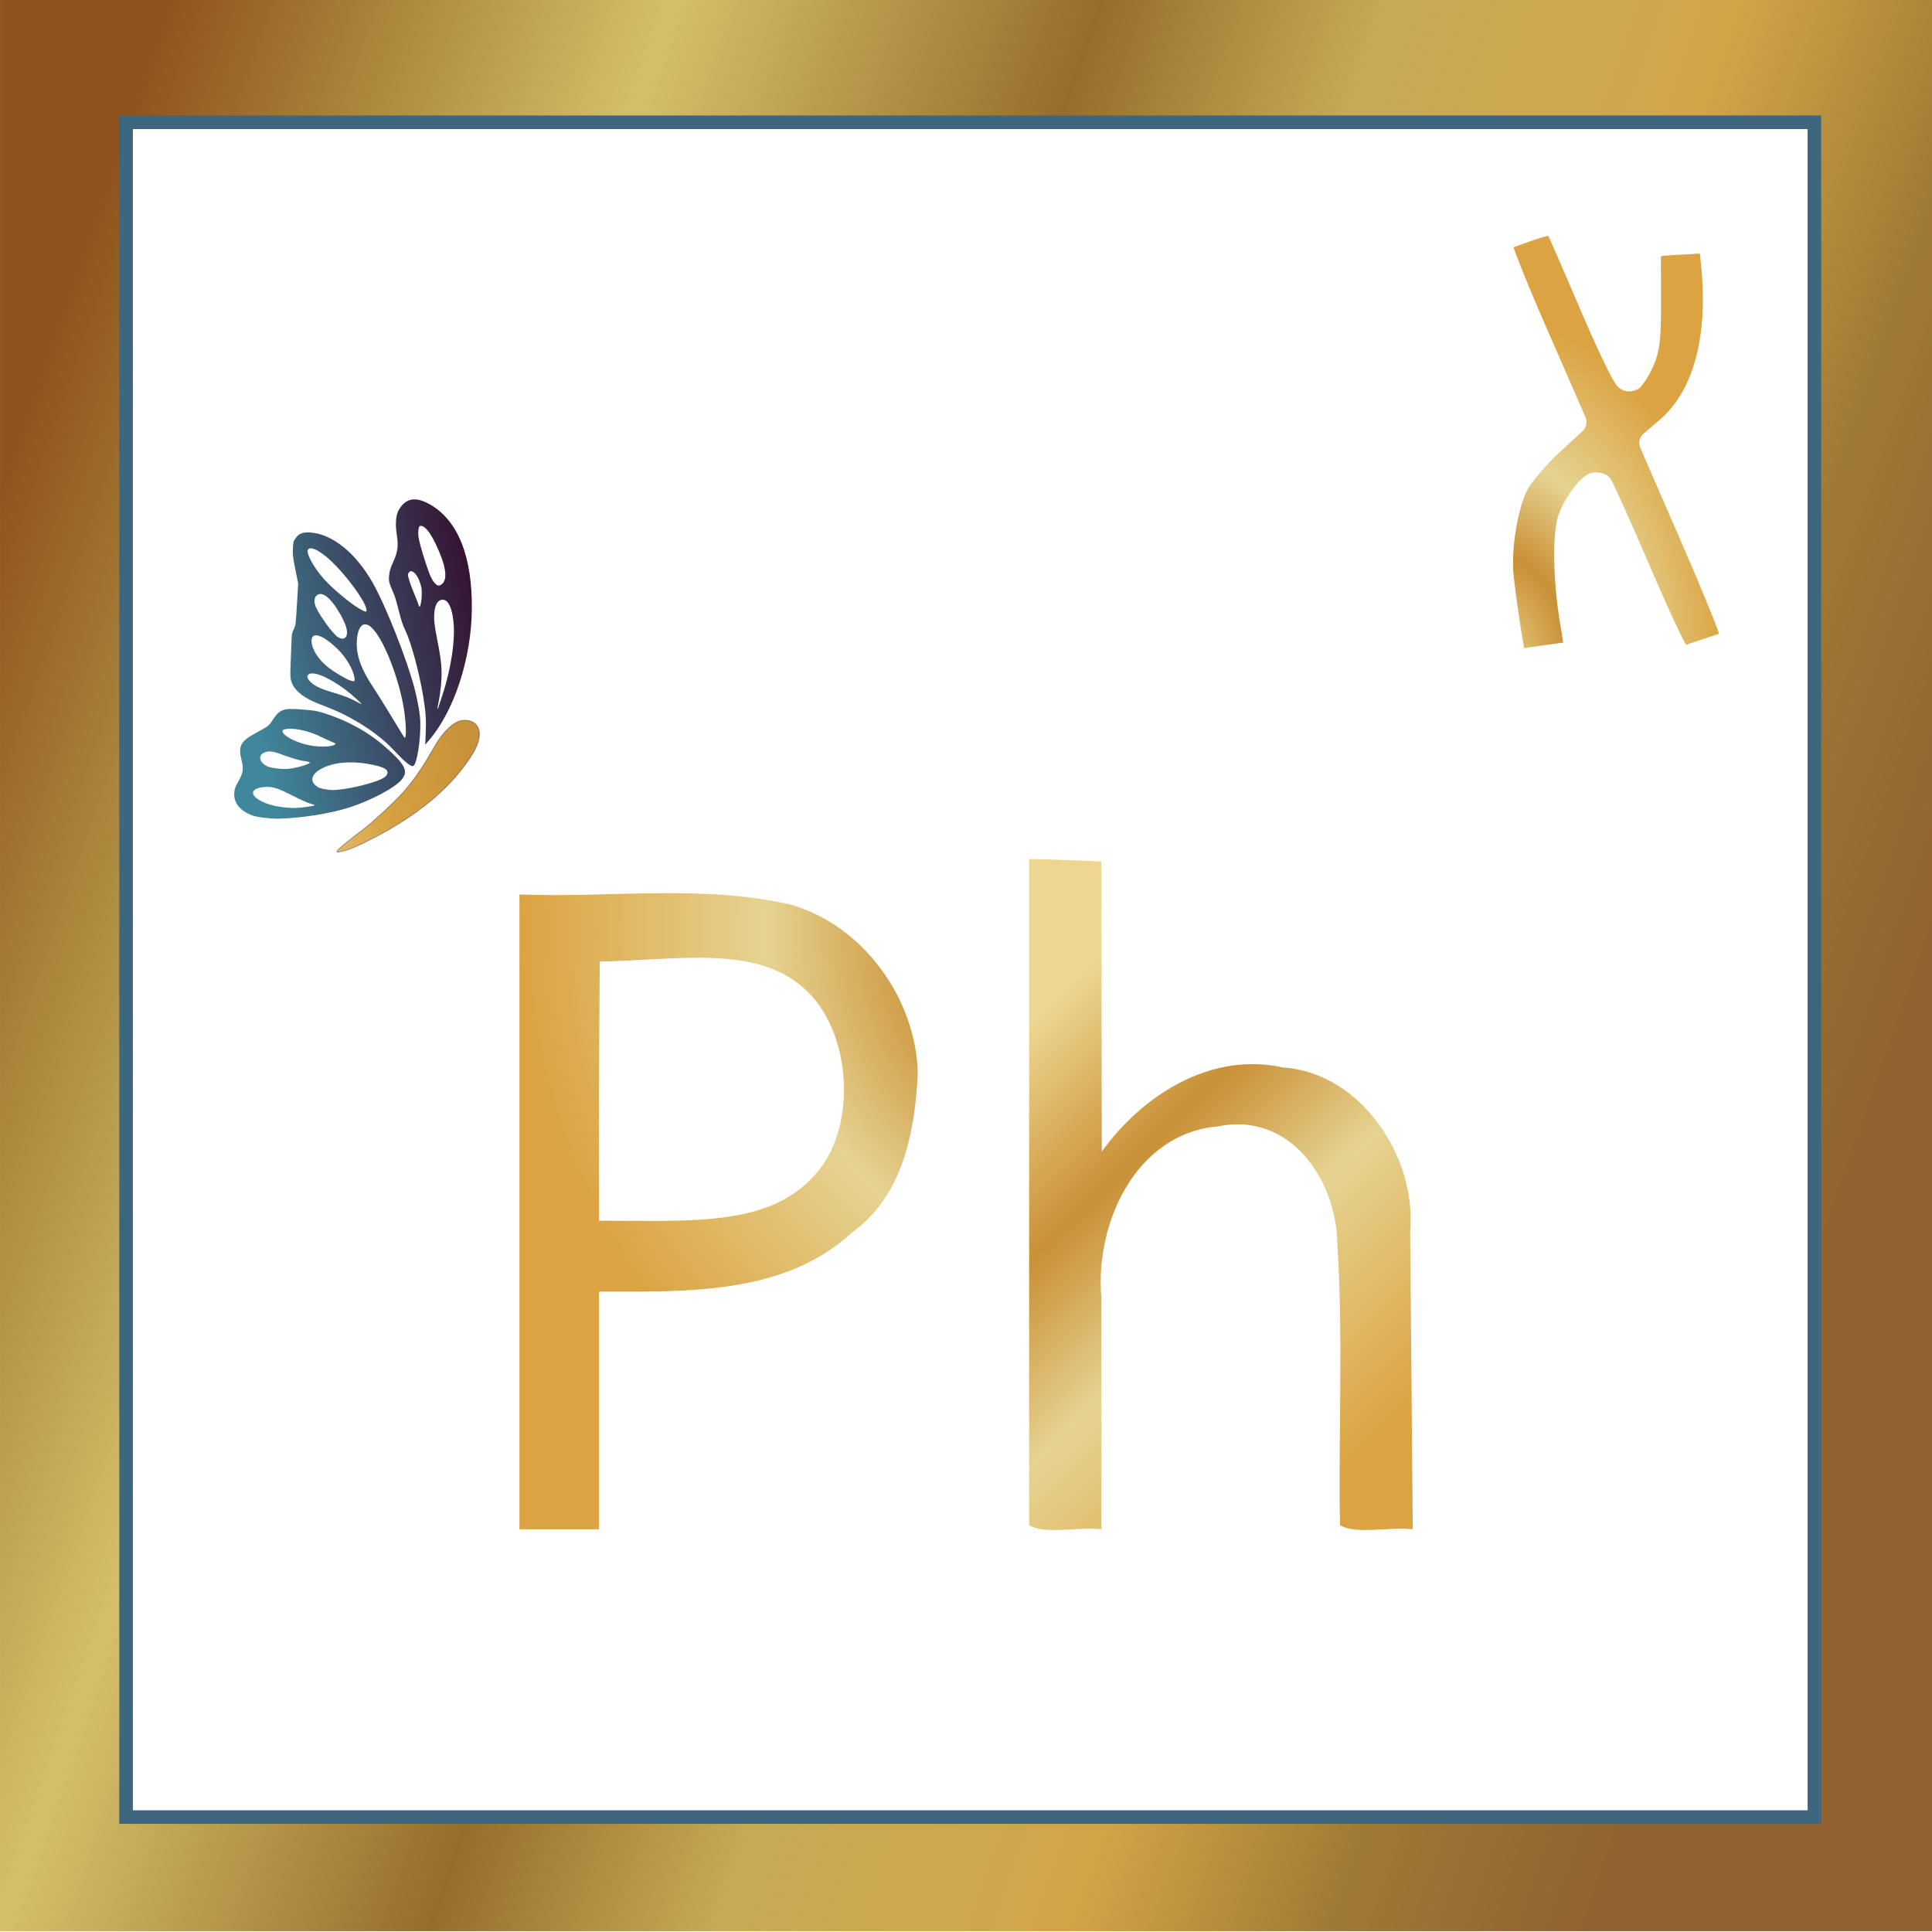 <?xml version="1.0" encoding="UTF-8" standalone="no"?>
<!-- Created with Inkscape (http://www.inkscape.org/) -->

<svg
   viewBox="0 0 512.039 511.961"
   height="511.961"
   width="512.039"
   id="svg2"
   version="1.1"
   xmlns:xlink="http://www.w3.org/1999/xlink"
   xmlns="http://www.w3.org/2000/svg"
   xmlns:svg="http://www.w3.org/2000/svg">
  <defs
     id="defs6">
    <linearGradient
       id="linearGradient278077">
      <stop
         style="stop-color:#edd690;stop-opacity:1"
         offset="0"
         id="stop278069" />
      <stop
         style="stop-color:#c99036;stop-opacity:1"
         offset="0.313"
         id="stop278071" />
      <stop
         style="stop-color:#e6d391;stop-opacity:1"
         offset="0.589"
         id="stop278073" />
      <stop
         style="stop-color:#dba342;stop-opacity:1"
         offset="1"
         id="stop278075" />
    </linearGradient>
    <linearGradient
       id="linearGradient277804">
      <stop
         style="stop-color:#eedb96;stop-opacity:1;"
         offset="0"
         id="stop277802" />
    </linearGradient>
    <linearGradient
       id="linearGradient245189">
      <stop
         style="stop-color:#c79139;stop-opacity:1"
         offset="0"
         id="stop245183" />
      <stop
         style="stop-color:#eedb96;stop-opacity:1"
         offset="0.592"
         id="stop245185" />
      <stop
         style="stop-color:#e1bc6a;stop-opacity:1"
         offset="1"
         id="stop245187" />
    </linearGradient>
    <linearGradient
       id="linearGradient161197">
      <stop
         style="stop-color:#c79139;stop-opacity:1"
         offset="0"
         id="stop161191" />
      <stop
         style="stop-color:#d6a040;stop-opacity:1"
         offset="0.592"
         id="stop161193" />
      <stop
         style="stop-color:#e1bc6a;stop-opacity:1"
         offset="1"
         id="stop161195" />
    </linearGradient>
    <linearGradient
       id="linearGradient56968">
      <stop
         style="stop-color:#8f541c;stop-opacity:1"
         offset="0"
         id="stop56952" />
      <stop
         style="stop-color:#b09042;stop-opacity:1"
         offset="0.128"
         id="stop56954" />
      <stop
         style="stop-color:#d5bf6a;stop-opacity:1"
         offset="0.24"
         id="stop56956" />
      <stop
         style="stop-color:#966e2b;stop-opacity:1"
         offset="0.444"
         id="stop56958" />
      <stop
         style="stop-color:#c6aa56;stop-opacity:1"
         offset="0.58"
         id="stop56960" />
      <stop
         style="stop-color:#d1a546;stop-opacity:1"
         offset="0.749"
         id="stop56962" />
      <stop
         style="stop-color:#9f7a34;stop-opacity:1"
         offset="0.873"
         id="stop56964" />
      <stop
         style="stop-color:#906230;stop-opacity:1"
         offset="1"
         id="stop56966" />
    </linearGradient>
    <linearGradient
       id="linearGradient11668">
      <stop
         style="stop-color:#ffeb26;stop-opacity:1"
         offset="0"
         id="stop11664" />
      <stop
         style="stop-color:#be9600;stop-opacity:1"
         offset="0.313"
         id="stop11670" />
      <stop
         style="stop-color:#ffcb12;stop-opacity:1"
         offset="0.589"
         id="stop11928" />
      <stop
         style="stop-color:#8a7600;stop-opacity:1"
         offset="1"
         id="stop11666" />
    </linearGradient>
    <linearGradient
       id="linearGradient11489">
      <stop
         style="stop-color:#fae13a;stop-opacity:1;"
         offset="0"
         id="stop11487" />
    </linearGradient>
    <linearGradient
       id="linearGradient11137">
      <stop
         style="stop-color:#ffba26;stop-opacity:1"
         offset="0"
         id="stop11131" />
      <stop
         style="stop-color:#fadc3a;stop-opacity:0.576"
         offset="0.592"
         id="stop11133" />
      <stop
         style="stop-color:#c06a00;stop-opacity:1"
         offset="1"
         id="stop11135" />
    </linearGradient>
    <linearGradient
       id="linearGradient10937">
      <stop
         style="stop-color:#ffba26;stop-opacity:1"
         offset="0"
         id="stop10931" />
      <stop
         style="stop-color:#f2dd55;stop-opacity:1"
         offset="0.592"
         id="stop10933" />
      <stop
         style="stop-color:#c06a00;stop-opacity:1"
         offset="1"
         id="stop10935" />
    </linearGradient>
    <linearGradient
       id="linearGradient10289">
      <stop
         style="stop-color:#ffd326;stop-opacity:1"
         offset="0"
         id="stop10283" />
      <stop
         style="stop-color:#a3650d;stop-opacity:1"
         offset="0.592"
         id="stop10285" />
      <stop
         style="stop-color:#ffc800;stop-opacity:1"
         offset="1"
         id="stop10287" />
    </linearGradient>
    <linearGradient
       id="linearGradient9447">
      <stop
         style="stop-color:#ffba26;stop-opacity:1"
         offset="0"
         id="stop9443" />
      <stop
         style="stop-color:#4f3106;stop-opacity:1"
         offset="0.592"
         id="stop9547" />
      <stop
         style="stop-color:#c06a00;stop-opacity:1"
         offset="1"
         id="stop9445" />
    </linearGradient>
    <linearGradient
       id="linearGradient8824">
      <stop
         style="stop-color:#ffeb26;stop-opacity:1"
         offset="0"
         id="stop8820" />
      <stop
         style="stop-color:#ff9e26;stop-opacity:1"
         offset="1"
         id="stop8822" />
    </linearGradient>
    <radialGradient
       xlink:href="#linearGradient8824"
       id="radialGradient8826"
       cx="165.046"
       cy="158.633"
       fx="165.046"
       fy="158.633"
       r="110.382"
       gradientTransform="matrix(1,0,0,1.015,0,-2.454)"
       gradientUnits="userSpaceOnUse" />
    <filter
       style="color-interpolation-filters:sRGB"
       id="filter12441"
       x="-0.144"
       y="-0.1"
       width="1.325"
       height="1.215">
      <feFlood
         flood-opacity="0.498"
         flood-color="rgb(0,0,0)"
         result="flood"
         id="feFlood12431" />
      <feComposite
         in="flood"
         in2="SourceGraphic"
         operator="in"
         result="composite1"
         id="feComposite12433" />
      <feGaussianBlur
         in="composite1"
         stdDeviation="12.9"
         result="blur"
         id="feGaussianBlur12435" />
      <feOffset
         dx="8"
         dy="4"
         result="offset"
         id="feOffset12437" />
      <feComposite
         in="SourceGraphic"
         in2="offset"
         operator="over"
         result="fbSourceGraphic"
         id="feComposite12439" />
      <feColorMatrix
         result="fbSourceGraphicAlpha"
         in="fbSourceGraphic"
         values="0 0 0 -1 0 0 0 0 -1 0 0 0 0 -1 0 0 0 0 1 0"
         id="feColorMatrix12461" />
      <feFlood
         id="feFlood12463"
         flood-opacity="0.498"
         flood-color="rgb(0,0,0)"
         result="flood"
         in="fbSourceGraphic" />
      <feComposite
         in2="fbSourceGraphic"
         id="feComposite12465"
         in="flood"
         operator="in"
         result="composite1" />
      <feGaussianBlur
         id="feGaussianBlur12467"
         in="composite1"
         stdDeviation="7.9"
         result="blur" />
      <feOffset
         id="feOffset12469"
         dx="4"
         dy="3"
         result="offset" />
      <feComposite
         in2="offset"
         id="feComposite12471"
         in="fbSourceGraphic"
         operator="over"
         result="composite2" />
    </filter>
    <filter
       style="color-interpolation-filters:sRGB"
       id="filter882"
       x="0"
       y="0"
       width="1"
       height="1">
      <feTurbulence
         type="turbulence"
         numOctaves="1"
         baseFrequency="0.003 0.656"
         seed="0"
         result="result0"
         id="feTurbulence872" />
      <feColorMatrix
         result="result4"
         values="0"
         type="saturate"
         id="feColorMatrix874" />
      <feComposite
         in="SourceGraphic"
         in2="result4"
         operator="arithmetic"
         k1="0.997"
         k2="0.026"
         k3="-0.049"
         result="result2"
         id="feComposite876"
         k4="0.383" />
      <feBlend
         result="result5"
         mode="normal"
         in="result2"
         in2="SourceGraphic"
         id="feBlend878" />
      <feComposite
         in="result5"
         in2="SourceGraphic"
         operator="in"
         result="result3"
         id="feComposite880" />
    </filter>
    <filter
       height="1.117"
       y="-0.058"
       width="1.117"
       x="-0.058"
       style="color-interpolation-filters:sRGB"
       id="filter5269">
      <feGaussianBlur
         stdDeviation="5"
         result="result8"
         in="SourceGraphic"
         id="feGaussianBlur5249" />
      <feComposite
         in2="result8"
         operator="xor"
         result="result18"
         id="feComposite5251" />
      <feComposite
         k3="0.5"
         k1="1"
         operator="arithmetic"
         result="result16"
         in2="result18"
         id="feComposite5253"
         k2="0"
         k4="0" />
      <feComposite
         in2="result8"
         result="result6"
         operator="xor"
         in="result16"
         id="feComposite5255" />
      <feOffset
         result="result17"
         in="result6"
         id="feOffset5257" />
      <feDisplacementMap
         in2="result16"
         in="result17"
         xChannelSelector="A"
         yChannelSelector="A"
         scale="100"
         result="result4"
         id="feDisplacementMap5259" />
      <feComposite
         in2="result4"
         result="result2"
         operator="arithmetic"
         in="result4"
         k3="1"
         id="feComposite5261"
         k1="0"
         k2="0"
         k4="0" />
      <feComposite
         in2="result2"
         result="fbSourceGraphic"
         in="result6"
         operator="in"
         id="feComposite5263" />
      <feComposite
         in2="fbSourceGraphic"
         operator="xor"
         result="result14"
         id="feComposite5265" />
      <feComposite
         result="result15"
         in2="result2"
         operator="in"
         in="result14"
         id="feComposite5267" />
    </filter>
    <filter
       style="color-interpolation-filters:sRGB"
       id="filter2402"
       x="-0.023"
       y="-0.027"
       width="1.047"
       height="1.053">
      <feGaussianBlur
         stdDeviation="1.67 1.95"
         result="fbSourceGraphic"
         id="feGaussianBlur2400" />
      <feColorMatrix
         id="feColorMatrix8203"
         values="1.4 -0 -0 0 0.06 -0 1.4 -0 0 0.06 -0 -0 1.4 0 0.06 0 0 0 1 0 "
         in="fbSourceGraphic" />
    </filter>
    <filter
       style="color-interpolation-filters:sRGB"
       id="filter2402-1"
       x="-0.023"
       y="-0.027"
       width="1.047"
       height="1.053">
      <feGaussianBlur
         stdDeviation="1.67 1.95"
         result="blur"
         id="feGaussianBlur2400-2" />
    </filter>
    <filter
       style="color-interpolation-filters:sRGB"
       id="filter2402-1-1"
       x="-0.023"
       y="-0.027"
       width="1.047"
       height="1.053">
      <feGaussianBlur
         stdDeviation="1.67 1.95"
         result="blur"
         id="feGaussianBlur2400-2-8" />
    </filter>
    <radialGradient
       xlink:href="#linearGradient11137"
       id="radialGradient8826-7"
       cx="165.046"
       cy="158.633"
       fx="165.046"
       fy="158.633"
       r="110.382"
       gradientTransform="matrix(1,0,0,1.015,0,-2.454)"
       gradientUnits="userSpaceOnUse" />
    <filter
       style="color-interpolation-filters:sRGB"
       id="filter12441-0"
       x="-0.309"
       y="-0.142"
       width="1.706"
       height="1.324">
      <feFlood
         flood-opacity="0.498"
         flood-color="rgb(0,0,0)"
         result="flood"
         id="feFlood12431-2" />
      <feComposite
         in="flood"
         in2="SourceGraphic"
         operator="in"
         result="composite1"
         id="feComposite12433-3" />
      <feGaussianBlur
         in="composite1"
         stdDeviation="2.9"
         result="blur"
         id="feGaussianBlur12435-7" />
      <feOffset
         dx="0"
         dy="1"
         result="offset"
         id="feOffset12437-5" />
      <feComposite
         in="SourceGraphic"
         in2="offset"
         operator="over"
         result="fbSourceGraphic"
         id="feComposite12439-9" />
      <feColorMatrix
         result="fbSourceGraphicAlpha"
         in="fbSourceGraphic"
         values="0 0 0 -1 0 0 0 0 -1 0 0 0 0 -1 0 0 0 0 1 0"
         id="feColorMatrix12461-2" />
      <feFlood
         id="feFlood12463-2"
         flood-opacity="0.498"
         flood-color="rgb(0,0,0)"
         result="flood"
         in="fbSourceGraphic" />
      <feComposite
         in2="fbSourceGraphic"
         id="feComposite12465-8"
         in="flood"
         operator="in"
         result="composite1" />
      <feGaussianBlur
         id="feGaussianBlur12467-9"
         in="composite1"
         stdDeviation="2.9"
         result="blur" />
      <feOffset
         id="feOffset12469-7"
         dx="4"
         dy="3"
         result="offset" />
      <feComposite
         in2="offset"
         id="feComposite12471-3"
         in="fbSourceGraphic"
         operator="over"
         result="composite2" />
    </filter>
    <radialGradient
       xlink:href="#linearGradient9447"
       id="radialGradient8495-6"
       gradientUnits="userSpaceOnUse"
       gradientTransform="matrix(1,0,0,1.015,0,-2.454)"
       cx="128.125"
       cy="184.427"
       fx="128.125"
       fy="184.427"
       r="110.382" />
    <radialGradient
       xlink:href="#linearGradient278077"
       id="radialGradient8493-2"
       gradientUnits="userSpaceOnUse"
       gradientTransform="matrix(1,0,0,1.015,0,-2.454)"
       cx="165.046"
       cy="158.633"
       fx="165.046"
       fy="158.633"
       r="110.382" />
    <radialGradient
       xlink:href="#linearGradient278077"
       id="radialGradient8497-9"
       gradientUnits="userSpaceOnUse"
       gradientTransform="matrix(0.457,0,0,0.744,91.377,207.084)"
       cx="275.467"
       cy="87.694"
       fx="275.467"
       fy="87.694"
       r="110.382" />
    <linearGradient
       xlink:href="#linearGradient56968"
       id="linearGradient11515"
       x1="28.664"
       y1="61.706"
       x2="308.332"
       y2="158.924"
       gradientUnits="userSpaceOnUse"
       gradientTransform="translate(-5e-7,-0.333)" />
    <filter
       style="color-interpolation-filters:sRGB"
       id="filter49784"
       x="-0.024"
       y="-0.017"
       width="1.047"
       height="1.034">
      <feGaussianBlur
         stdDeviation="2.49 1.82"
         result="blur"
         id="feGaussianBlur49782" />
    </filter>
    <filter
       style="color-interpolation-filters:sRGB"
       id="filter49788"
       x="-0.039"
       y="-0.028"
       width="1.078"
       height="1.055">
      <feGaussianBlur
         stdDeviation="2.49 1.82"
         result="blur"
         id="feGaussianBlur49786" />
    </filter>
    <filter
       style="color-interpolation-filters:sRGB"
       id="filter49792"
       x="-0.044"
       y="-0.03"
       width="1.088"
       height="1.061">
      <feGaussianBlur
         stdDeviation="2.49 1.82"
         result="blur"
         id="feGaussianBlur49790" />
    </filter>
    <filter
       style="color-interpolation-filters:sRGB"
       id="filter49796"
       x="-0.038"
       y="-0.033"
       width="1.076"
       height="1.067">
      <feGaussianBlur
         stdDeviation="2.49 1.82"
         result="blur"
         id="feGaussianBlur49794" />
    </filter>
    <filter
       style="color-interpolation-filters:sRGB"
       id="filter49800"
       x="-0.027"
       y="-0.028"
       width="1.055"
       height="1.055">
      <feGaussianBlur
         stdDeviation="2.49 1.82"
         result="blur"
         id="feGaussianBlur49798" />
    </filter>
    <filter
       style="color-interpolation-filters:sRGB"
       id="filter49804"
       x="-0.038"
       y="-0.031"
       width="1.076"
       height="1.062">
      <feGaussianBlur
         stdDeviation="2.49 1.82"
         result="blur"
         id="feGaussianBlur49802" />
    </filter>
    <linearGradient
       xlink:href="#linearGradient278077"
       id="linearGradient277858"
       x1="148.665"
       y1="176.091"
       x2="219.227"
       y2="247.269"
       gradientUnits="userSpaceOnUse" />
    <linearGradient
       xlink:href="#linearGradient180668"
       id="linearGradient183923"
       gradientUnits="userSpaceOnUse"
       gradientTransform="matrix(1.067,0.195,-0.074,1.27,23.85,1223.96)"
       x1="724.736"
       y1="-193.579"
       x2="525.942"
       y2="-130.365" />
    <linearGradient
       id="linearGradient180668">
      <stop
         style="stop-color:#361534;stop-opacity:1"
         offset="0"
         id="stop180664" />
      <stop
         style="stop-color:#40879c;stop-opacity:1"
         offset="1"
         id="stop180666" />
    </linearGradient>
    <linearGradient
       xlink:href="#linearGradient180668"
       id="linearGradient184013"
       gradientUnits="userSpaceOnUse"
       gradientTransform="matrix(0.957,0.069,-0.059,0.979,93.304,1248.79)"
       x1="725.032"
       y1="-389.583"
       x2="400.948"
       y2="-283.987" />
    <linearGradient
       xlink:href="#linearGradient180668"
       id="linearGradient184058"
       gradientUnits="userSpaceOnUse"
       gradientTransform="rotate(4.53,-15761.135,1456.462)"
       x1="725.032"
       y1="-389.583"
       x2="400.948"
       y2="-283.987" />
    <linearGradient
       xlink:href="#linearGradient161873"
       id="linearGradient183968"
       gradientUnits="userSpaceOnUse"
       gradientTransform="rotate(5.09,-13855.637,1289.366)"
       x1="725.032"
       y1="-389.583"
       x2="400.948"
       y2="-283.987" />
    <linearGradient
       id="linearGradient161873">
      <stop
         style="stop-color:#361534;stop-opacity:1"
         offset="0"
         id="stop161869" />
      <stop
         style="stop-color:#40879c;stop-opacity:0.364"
         offset="1"
         id="stop161871" />
    </linearGradient>
    <linearGradient
       xlink:href="#linearGradient161197"
       id="linearGradient327379"
       gradientUnits="userSpaceOnUse"
       gradientTransform="matrix(1.067,0.195,-0.074,1.27,23.85,1223.96)"
       x1="724.736"
       y1="-193.579"
       x2="525.942"
       y2="-130.365" />
    <linearGradient
       xlink:href="#linearGradient180668"
       id="linearGradient327381"
       gradientUnits="userSpaceOnUse"
       gradientTransform="matrix(0.957,0.069,-0.059,0.979,93.304,1248.79)"
       x1="725.032"
       y1="-389.583"
       x2="400.948"
       y2="-283.987" />
    <linearGradient
       xlink:href="#linearGradient180668"
       id="linearGradient327383"
       gradientUnits="userSpaceOnUse"
       gradientTransform="rotate(4.53,-15761.135,1456.462)"
       x1="725.032"
       y1="-389.583"
       x2="400.948"
       y2="-283.987" />
    <linearGradient
       xlink:href="#linearGradient180668"
       id="linearGradient327385"
       gradientUnits="userSpaceOnUse"
       gradientTransform="rotate(5.09,-13855.637,1289.366)"
       x1="725.032"
       y1="-389.583"
       x2="400.948"
       y2="-283.987" />
    <radialGradient
       xlink:href="#linearGradient9447"
       id="radialGradient964"
       gradientUnits="userSpaceOnUse"
       gradientTransform="matrix(1,0,0,1.015,0,-2.454)"
       cx="128.125"
       cy="184.427"
       fx="128.125"
       fy="184.427"
       r="110.382" />
    <filter
       style="color-interpolation-filters:sRGB"
       id="filter13885"
       x="0"
       y="0"
       width="1"
       height="1">
      <feColorMatrix
         type="hueRotate"
         values="101"
         result="color1"
         id="feColorMatrix13881" />
      <feColorMatrix
         type="saturate"
         values="0.6"
         result="color2"
         id="feColorMatrix13883" />
    </filter>
  </defs>
  <g
     id="g325530"
     transform="matrix(1.774,0,0,1.769,-34.88,-24.639)">
    <path
       style="display:inline;fill:#ffffff;fill-opacity:1;stroke:url(#linearGradient11515);stroke-width:18;stroke-miterlimit:4;stroke-dasharray:none;stroke-opacity:1"
       d="M 28.664,22.925 V 158.591 294.257 H 299.332 V 22.925 Z"
       id="path1212" />
    <g
       id="g1071"
       style="display:inline;fill:url(#radialGradient964);fill-opacity:1;filter:url(#filter12441-0)"
       transform="matrix(0.81,0,0,0.797,49.75,24.197)">
      <path
         style="fill:url(#linearGradient277858);fill-opacity:1;stroke-width:0.667"
         d="m 148.665,207.591 v -63 c 5.887,0.117 7.681,0.257 13.312,0.456 0.023,18.078 0.069,36.466 0.092,54.544 7.463,-10.57 20.049,-18.823 33.409,-15.818 14.483,1.013 24.646,16.905 23.472,30.716 0.158,18.701 0.317,37.401 0.475,56.102 -4.208,-0.523 -10.495,1.034 -13.426,-0.766 -0.305,-17.57 0.616,-35.217 -0.477,-52.738 -0.101,-12.018 -8.582,-25.049 -22.061,-22.233 -15.24,1.377 -22.687,18.392 -21.462,32.214 v 43.523 c -4.172,-0.528 -10.44,1.04 -13.333,-0.766 -2e-5,-20.744 -5e-5,-41.489 -7e-5,-62.233 z"
         id="path5399-9" />
      <path
         id="path5397-4"
         style="fill:url(#radialGradient8493-2);fill-opacity:1;stroke-width:0.667"
         d="m 79.641,151.023 c -8.322,0.094 -16.679,0.573 -24.977,0.234 v 59.666 59.666 h 14.668 v -44.666 c 16.018,-0.025 34.136,0.69 46.637,-11.098 9.402,-6.817 11.676,-19.052 12.156,-30 -0.293,-13.872 -10.075,-27.948 -23.705,-31.723 -8.167,-1.882 -16.457,-2.174 -24.779,-2.08 z m 6.818,12.137 c 8.878,-0.111 16.607,1.016 22.098,7.178 7.199,8.08 8.066,23.766 1.578,32.428 -8.388,11.197 -23.464,9.772 -40.803,9.824 -0.039,-16.238 -0.005,-27.84 0.141,-48.713 5.92,-0.138 11.66,-0.65 16.986,-0.717 z" />
    </g>
    <path
       id="path847-7"
       style="display:inline;fill:url(#radialGradient8497-9);fill-opacity:1;stroke-width:0.771;filter:url(#filter12441-0)"
       transform="matrix(0.683,0,0,0.628,92.068,-60.277)"
       d="m 228.65,170.404 c -0.691,0.198 -1.42,0.392 -3.482,1.152 -1.551,0.572 -2.988,1.138 -4.129,1.609 0.34,1.041 0.744,2.243 1.34,3.889 1.426,3.937 3.493,9.337 5.84,15.205 l 8.574,21.436 a 3.128,3.128 0 0 1 -0.691,3.371 l -5.266,5.279 c -2.707,2.713 -5.953,7.052 -6.717,8.609 -2.06,4.198 -3.668,14.175 -3.043,20.531 0.276,2.808 0.913,7.952 1.531,12.318 0.275,1.939 0.537,3.602 0.768,4.959 l 8.537,-1.293 c -0.152,-1.126 -0.324,-2.364 -0.562,-3.855 -1.375,-8.603 -1.884,-19.2 -0.859,-24.926 0.482,-2.695 1.861,-5.318 3.332,-7.566 0.735,-1.124 1.462,-2.097 2.354,-2.926 0.446,-0.414 0.897,-0.829 1.791,-1.162 0.894,-0.333 2.9,-0.218 3.92,0.891 0.669,0.727 0.494,0.688 0.578,0.85 0.084,0.162 0.157,0.315 0.242,0.498 0.17,0.365 0.375,0.829 0.623,1.404 0.497,1.151 1.163,2.741 1.957,4.672 1.589,3.862 3.691,9.081 5.93,14.744 2.513,6.357 4.645,11.527 6.199,15.023 0.577,1.298 0.972,2.088 1.365,2.875 l 7.238,-2.643 c -0.377,-1.128 -0.811,-2.403 -1.459,-4.174 -1.579,-4.318 -3.861,-10.258 -6.422,-16.693 l -9.346,-23.477 a 3.128,3.128 0 0 1 0.77,-3.439 l 3.469,-3.25 c 7.239,-6.78 10.741,-19.697 8.992,-37.422 v -0.002 l -0.225,-2.244 -6.68,0.436 -1.834,0.184 0.025,9.322 c 0.014,5.205 -0.026,8.435 -0.266,10.941 -0.239,2.506 -0.748,4.363 -1.488,6.139 -0.477,1.144 -0.997,2.196 -1.518,3.076 -0.26,0.44 -0.512,0.832 -0.828,1.229 -0.316,0.396 -0.325,0.936 -1.979,1.43 -1.203,0.359 -2.113,-0.064 -2.539,-0.316 -0.426,-0.252 -0.601,-0.448 -0.746,-0.602 -0.291,-0.308 -0.407,-0.5 -0.535,-0.697 -0.256,-0.395 -0.468,-0.788 -0.719,-1.277 -0.501,-0.979 -1.113,-2.297 -1.834,-3.928 -1.442,-3.262 -3.298,-7.737 -5.242,-12.691 -1.928,-4.915 -3.754,-9.524 -5.141,-12.982 -0.693,-1.729 -1.277,-3.171 -1.705,-4.215 -0.076,-0.185 -0.047,-0.117 -0.121,-0.291 z" />
    <g
       id="g184396"
       transform="matrix(0.106,0,0,0.106,3.787,11.885)"
       style="display:inline;filter:url(#filter12441)">
      <path
         style="fill:url(#linearGradient327379);fill-opacity:1;stroke:#1f0938;stroke-width:1.17;stroke-opacity:0.365"
         d="m 621.038,1215.299 c 9.249,-2.074 23.918,-8.478 46.082,-20.119 58.851,-30.91 102.105,-66.633 130.404,-107.702 10.043,-14.574 14.258,-23.602 15.636,-33.494 1.738,-12.471 -4.407,-21.41 -16.078,-23.385 -9.284,-1.572 -17.378,1.641 -26.924,10.687 -8.75,8.291 -14.175,15.758 -24.089,33.154 -14.103,24.747 -26.356,42.323 -40.471,58.055 -13.472,15.015 -42.563,41.937 -58.278,53.931 -20.98,16.013 -32.71,25.742 -34.137,28.313 -1.411,2.542 -1.092,2.565 7.853,0.56 z"
         id="path158085-1-3" />
      <path
         id="path179585-7-8-8"
         style="fill:url(#linearGradient327381);fill-opacity:1;stroke-width:0.97"
         d="m 575.316,764.905 c -10.619,-0.792 -16.293,1.41 -21.03,8.163 -2.978,4.245 -3.187,5.055 -3.7,14.366 -0.483,8.774 -0.102,12.078 3.444,29.82 l 3.988,19.953 -1.743,29.369 c -1.731,29.145 -1.765,29.412 -4.492,35.069 -2.211,4.586 -2.798,7.137 -3.004,13.055 -0.141,4.045 -0.673,17.401 -1.18,29.679 -1.05,25.389 -0.895,27.828 2.195,34.665 4.884,10.805 17.507,20.34 36.941,27.901 22.502,8.755 31.054,12.528 43.023,18.988 25.919,13.99 47.261,29.751 62.601,46.23 14.369,15.435 22.928,22.749 26.961,23.042 0.843,0.06 2.242,-1.361 3.113,-3.162 5.351,-11.07 9.375,-49.295 7.121,-67.649 -1.453,-11.831 -3.959,-24.885 -7.314,-38.111 -10.098,-39.805 -40.731,-117.713 -58.908,-149.822 -24.142,-42.645 -56.842,-69.23 -88.014,-71.555 z m 1.299,22.368 c 4.514,0.474 11.514,4.249 19.879,10.962 23.359,18.745 58.508,65.502 57.817,76.912 -0.103,1.703 -0.523,1.886 -2.715,1.176 -1.426,-0.462 -5.088,-2.343 -8.138,-4.18 -13.348,-8.037 -37.284,-28.246 -49.187,-41.528 -13.076,-14.591 -24.582,-35.006 -22.855,-40.55 0.676,-2.172 2.49,-3.075 5.198,-2.791 z m 13.326,64.59 c 4.684,0.303 10.274,4.39 16.548,12.158 6.741,8.347 14.077,21.098 17.968,31.228 5.867,15.274 0.396,24.198 -10.661,17.388 -6.507,-4.008 -25.271,-29.748 -30.811,-42.265 -2.974,-6.72 -2.499,-13.545 1.152,-16.567 1.734,-1.435 3.675,-2.08 5.804,-1.942 z m 62.625,42.919 c 4.511,0.327 7.485,2.387 12.954,8.975 14.992,18.059 33.294,65.435 40.574,105.027 3.898,21.198 4.988,46.572 1.992,46.354 -0.206,-0.012 -2.241,-3.149 -4.523,-6.965 -12.536,-20.962 -33.78,-55.407 -38.882,-63.042 -18.019,-26.967 -25.02,-46.374 -24.042,-66.635 0.72,-14.921 5.381,-24.189 11.927,-23.714 z m -68.631,15.475 c 6.758,0.533 17.848,7.652 30.879,20.586 11.366,11.282 21.659,29.552 22.64,40.191 0.358,3.885 0.226,4.195 -1.738,4.052 -1.17,-0.084 -3.866,-0.818 -5.993,-1.628 -5.755,-2.192 -21.09,-11.48 -28.639,-17.347 -14.385,-11.18 -23.781,-25.739 -24.169,-37.452 -0.2,-6.048 2.396,-8.767 7.02,-8.402 z m -4.861,53.872 c 13.354,0.882 39.991,16.261 61.588,36.516 8.325,7.808 8.402,8.16 0.884,4.001 -3.897,-2.156 -10.436,-5.273 -14.529,-6.925 -4.094,-1.652 -12.734,-4.541 -19.201,-6.419 -19.471,-5.656 -29.368,-10.677 -34.487,-17.493 -3.144,-4.187 -3.202,-6.759 -0.191,-8.617 1.446,-0.892 3.464,-1.226 5.937,-1.063 z" />
      <path
         id="path179573-4-8-7"
         style="fill:url(#linearGradient327383);fill-opacity:1"
         d="m 564.467,1015.114 c -27.537,-2.262 -32.032,-0.699 -42.383,14.744 -5.873,8.762 -5.305,8.332 -25.525,19.383 -19.657,10.743 -23.314,18.136 -18.418,37.232 3.228,12.591 2.434,17.966 -4.47,30.234 -4.349,7.728 -5.222,10.114 -5.705,15.598 -1.282,14.559 8.021,26.244 26.069,32.745 6.656,2.398 26.536,4.683 37.645,4.328 32.952,-1.052 71.959,-7.326 98.356,-15.822 31.806,-10.237 65.938,-28.725 74.79,-40.511 8.436,-11.231 3.425,-20.767 -23.356,-44.446 -24.419,-21.591 -53.108,-37.553 -86.942,-48.371 -9.932,-3.176 -13.16,-3.725 -30.063,-5.113 z m -14.18,27.26 c 11.189,0.7 25.87,4.615 37.85,10.442 6.07,2.952 13.441,6.353 16.38,7.556 7.085,2.9 7.252,3.056 4.804,4.497 -6.184,3.639 -25.722,3.509 -40.368,-0.269 -15.179,-3.915 -29.277,-11.185 -32.262,-16.635 -1.741,-3.18 -0.957,-4.247 3.801,-5.171 2.724,-0.529 6.065,-0.652 9.794,-0.419 z m -31.058,32.046 c 4.17,0.341 9.593,1.964 18.695,5.314 12.38,4.556 23.934,7.82 29.625,8.368 2.279,0.219 4.968,0.8 5.975,1.29 1.597,0.777 1.315,1.143 -2.189,2.854 -5.49,2.679 -20.098,6.216 -28.064,6.795 -8.772,0.637 -23.368,-1.234 -29.016,-3.719 -2.634,-1.159 -5.741,-3.574 -7.323,-5.692 -4.797,-6.423 -2.597,-12.118 5.618,-14.531 2.124,-0.627 4.176,-0.882 6.678,-0.678 z m 124.914,15.948 c 3.799,0.34 7.647,0.838 11.51,1.494 23.582,4.003 31.053,8.211 27.376,15.419 -1.948,3.817 -8.89,7.432 -21.825,11.363 -18.331,5.571 -36.367,9.141 -51.579,10.21 -7.136,0.501 -19.951,-1.669 -23.774,-4.027 -14.558,-8.981 -8.365,-22.086 14.257,-30.167 12.012,-4.291 27.571,-5.765 44.035,-4.292 z m -126.999,34.135 c 8.229,0.533 16.791,3.91 33.83,12.743 9.466,4.907 20.182,9.732 23.812,10.723 3.63,0.991 6.577,2.085 6.549,2.429 -0.076,0.962 -17.924,3.573 -26.387,3.86 -10.781,0.366 -28.096,-1.923 -37.34,-4.935 -28.012,-9.126 -31.456,-22.863 -6.208,-24.765 1.964,-0.148 3.846,-0.177 5.745,-0.054 z" />
      <path
         id="path179593-5-6-0"
         style="fill:url(#linearGradient327385);fill-opacity:1"
         d="m 723.875,718.176 c -9.976,-0.736 -17.822,4.079 -23.875,14.498 -4.42,7.609 -5.427,19.933 -2.931,35.881 2.423,15.485 1.223,24.081 -5.405,38.673 -3.714,8.178 -4.762,11.666 -5.429,18.09 -0.876,8.446 -0.437,10.164 6.944,27.223 1.367,3.159 4.371,13.532 6.675,23.052 3.078,12.72 5.484,19.989 9.077,27.413 8.145,16.834 19.54,58.81 25.171,92.73 3.745,22.558 4.506,33.667 3.655,53.327 l -0.68,15.709 5.211,-6.062 c 35.529,-41.334 59.753,-115.421 60.482,-184.969 0.782,-74.672 -19.228,-125.331 -58.565,-148.259 -7.592,-4.425 -14.345,-6.866 -20.33,-7.307 z m 7.27,37.351 c 5.788,0.516 12.696,9.05 20.565,25.407 14.348,29.824 17.532,49.659 9.101,56.711 -4.313,3.608 -6.879,3.022 -11.381,-2.6 -4.388,-5.48 -7.361,-12.924 -14.998,-37.561 -5.982,-19.298 -7.721,-27.753 -7.113,-34.58 0.518,-5.817 1.437,-7.59 3.826,-7.377 z m -13.702,64.037 c 5.347,0.476 11.749,10.969 14.205,23.284 1.588,7.964 -0.349,27.144 -2.72,26.933 -0.374,-0.033 -1.088,-1.604 -1.585,-3.488 -0.498,-1.885 -3.001,-8.32 -5.564,-14.3 -4.943,-11.534 -9.241,-24.576 -8.998,-27.304 0.256,-2.874 2.48,-5.319 4.662,-5.124 z m 44.651,40.368 c 7.341,0.364 12.454,10.662 14.66,29.781 3.022,26.193 -3.063,67.335 -15.594,105.421 -2.736,8.315 -5.279,16.126 -5.65,17.358 -0.371,1.233 -0.872,2.003 -1.115,1.713 -0.243,-0.291 0.514,-5.098 1.683,-10.684 1.169,-5.586 2.631,-16.043 3.25,-23.237 1.782,-20.707 0.818,-32.556 -5.079,-62.472 -4.267,-21.646 -5.122,-29.397 -4.332,-39.254 0.829,-10.331 3.899,-16.605 8.895,-18.171 1.138,-0.357 2.233,-0.507 3.282,-0.455 z" />
    </g>
    <rect
       style="display:inline;fill:#000000;fill-opacity:0;stroke:#3d677f;stroke-width:2.032;stroke-miterlimit:4;stroke-dasharray:none;stroke-opacity:1"
       id="rect15961"
       width="252.229"
       height="253.913"
       x="38.498"
       y="32.248" />
  </g>
</svg>
